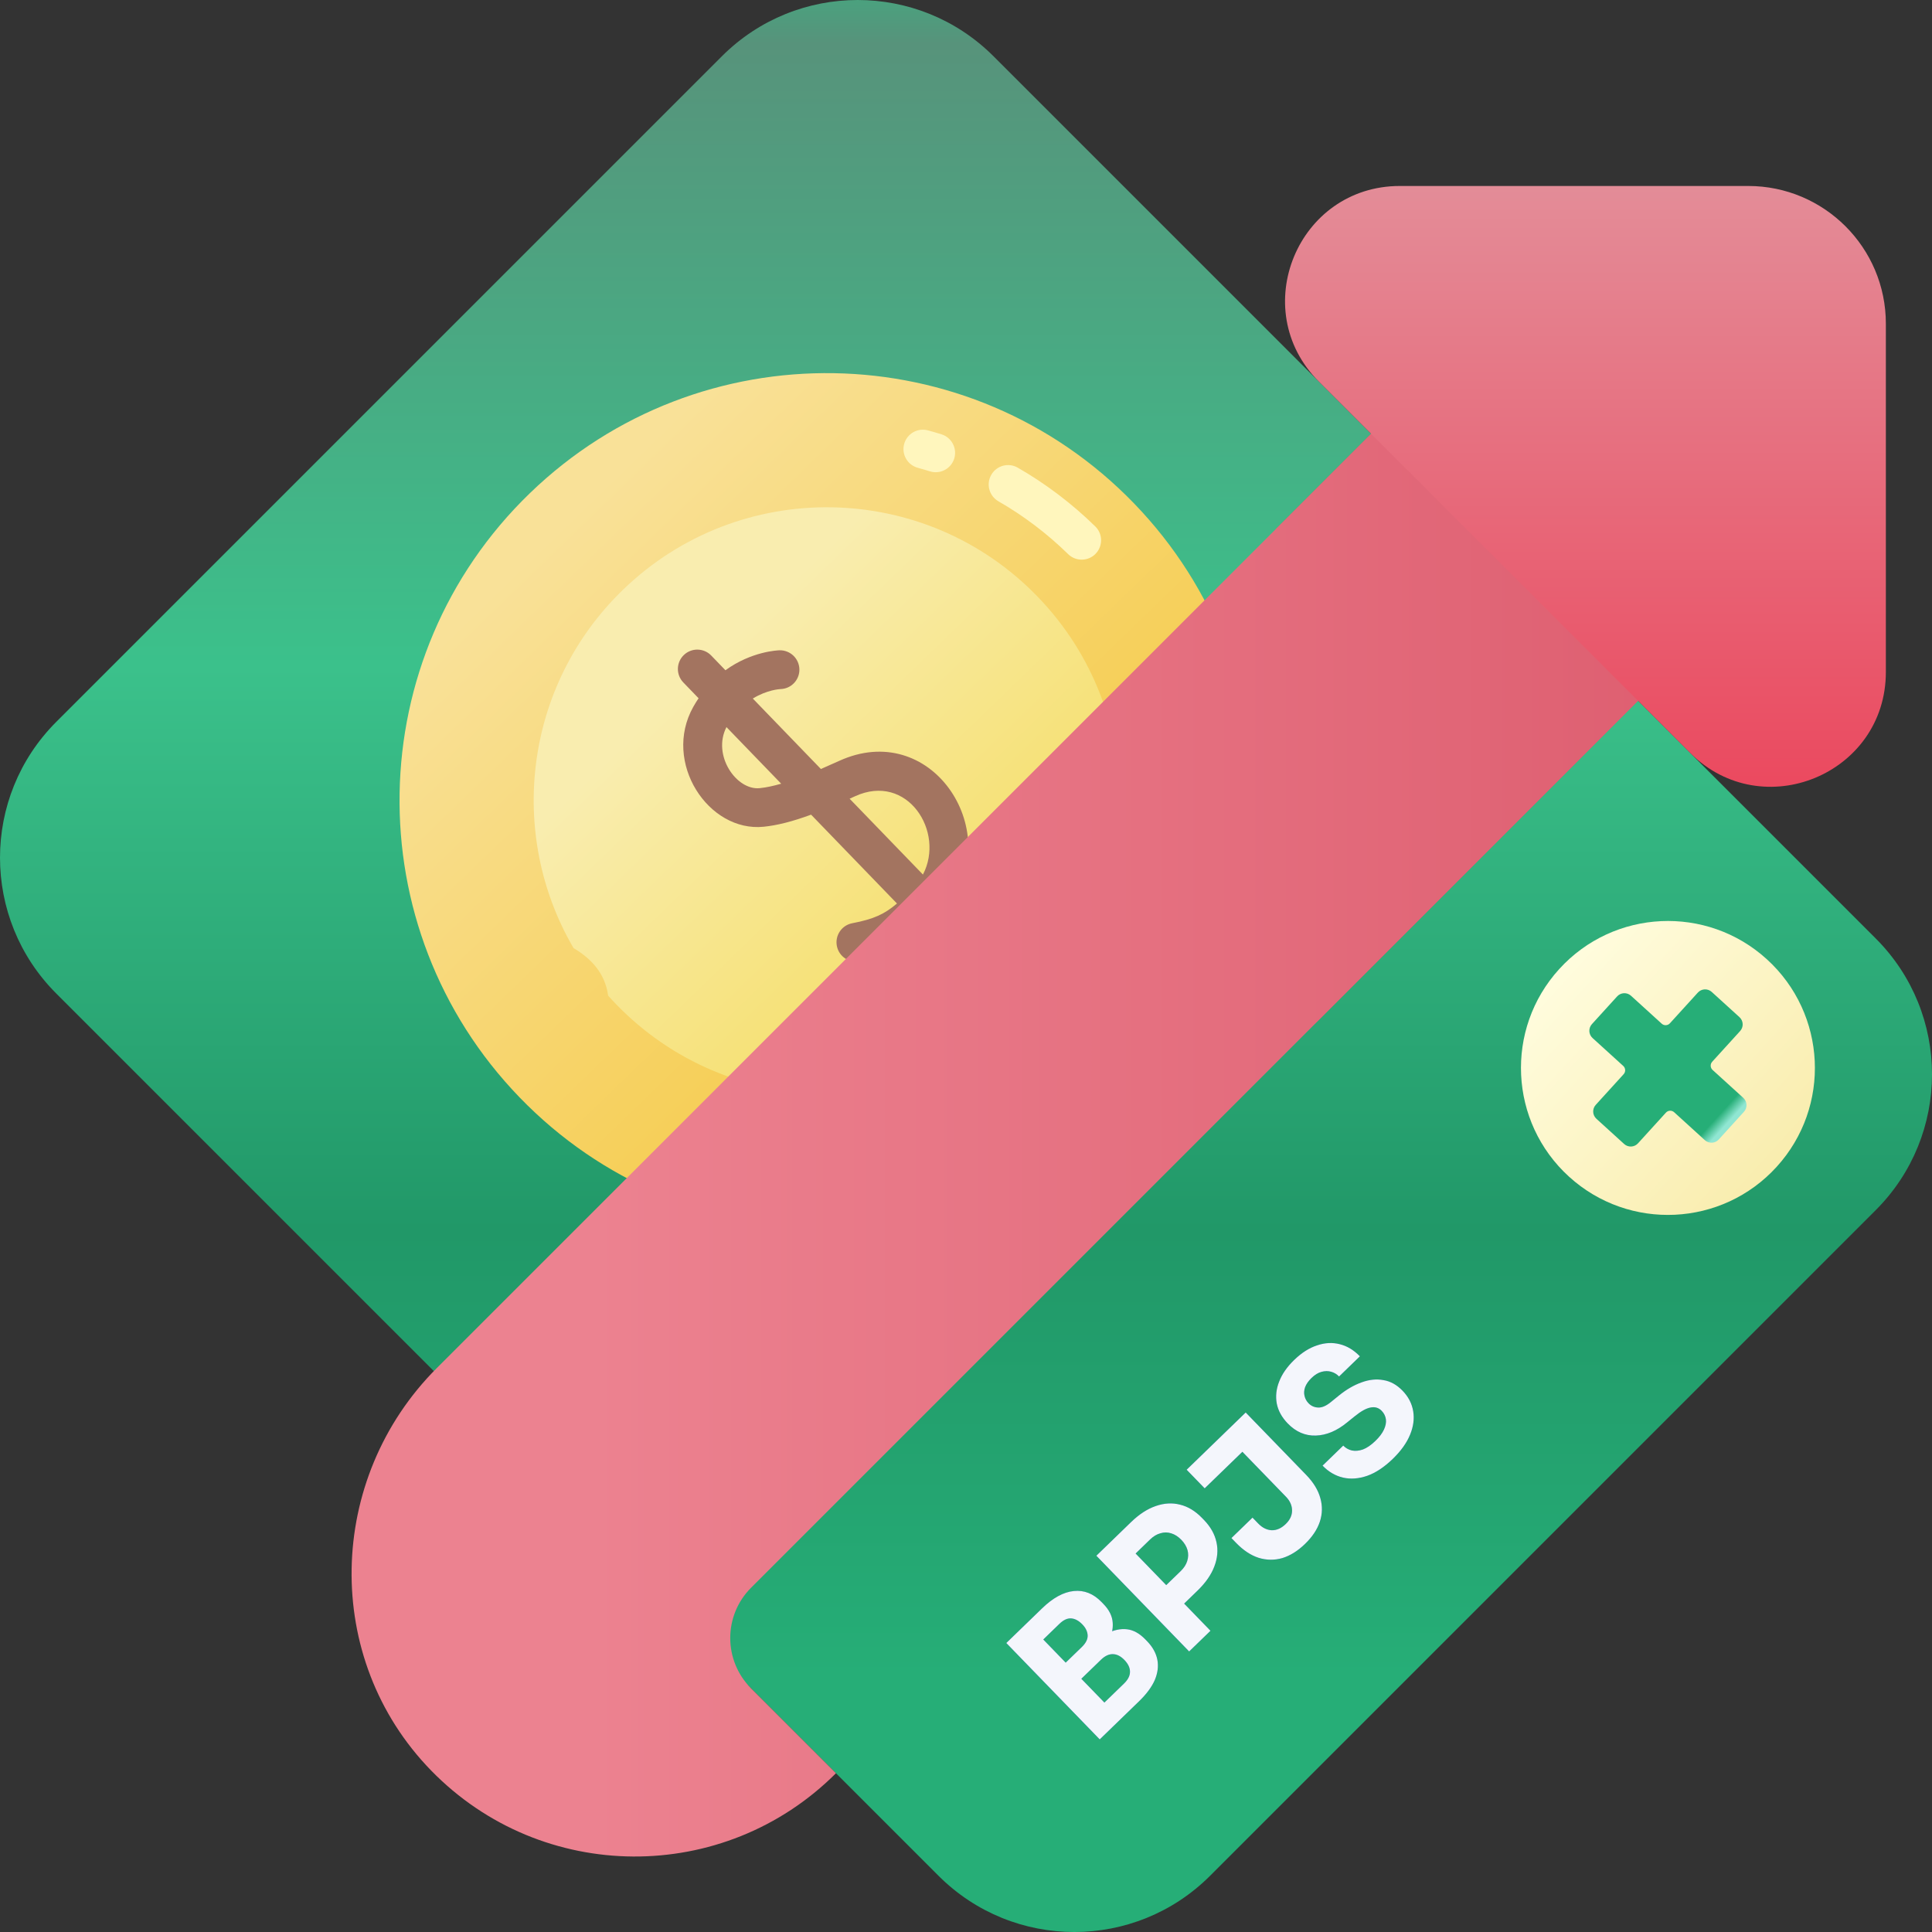 <svg width="118" height="118" viewBox="0 0 118 118" fill="none" xmlns="http://www.w3.org/2000/svg">
<rect x="0" y="0" width="118" height="118" fill="#333333" stroke="none"/>
<path d="M114.564 73.91L73.91 114.564C69.329 119.146 61.901 119.146 57.319 114.564L3.436 60.681C-1.145 56.099 -1.145 48.672 3.436 44.09L44.09 3.436C48.672 -1.145 56.1 -1.145 60.681 3.436L114.564 57.319C119.146 61.901 119.146 69.329 114.564 73.91Z" fill="url(#paint0_linear_321_17007)"/>
<path d="M68.639 67.653C79.003 57.635 79.283 41.113 69.266 30.749C59.248 20.386 42.726 20.105 32.363 30.122C21.999 40.14 21.718 56.662 31.736 67.026C41.753 77.389 58.275 77.67 68.639 67.653Z" fill="url(#paint1_linear_321_17007)"/>
<path d="M38.057 36.013C32.004 41.864 30.965 50.949 35.031 57.908L35.032 57.908C36.088 58.532 36.956 59.43 37.143 60.809C37.3 60.986 37.461 61.16 37.627 61.332C44.499 68.442 55.835 68.635 62.945 61.762C70.055 54.889 70.248 43.554 63.375 36.443C56.502 29.333 45.167 29.141 38.057 36.013Z" fill="url(#paint2_linear_321_17007)"/>
<path d="M65.238 33.844C63.957 32.59 62.522 31.503 60.98 30.617C60.413 30.291 60.218 29.567 60.544 29C60.87 28.433 61.593 28.237 62.16 28.563C63.875 29.548 65.468 30.756 66.894 32.151C67.362 32.608 67.37 33.358 66.913 33.826C66.463 34.288 65.711 34.306 65.238 33.844Z" fill="#FFF6BD"/>
<path d="M56.797 28.788C56.551 28.711 56.301 28.638 56.054 28.571C55.423 28.399 55.051 27.748 55.223 27.117C55.395 26.486 56.045 26.113 56.676 26.286C56.952 26.36 57.23 26.442 57.503 26.527C58.127 26.722 58.475 27.386 58.28 28.011C58.087 28.631 57.425 28.984 56.797 28.788Z" fill="#FFF6BD"/>
<path d="M51.243 46.477C50.883 46.641 50.512 46.807 50.138 46.968L45.979 42.665C46.845 42.133 47.621 42.088 47.673 42.086C48.327 42.068 48.842 41.523 48.824 40.869C48.805 40.215 48.26 39.7 47.606 39.718C47.51 39.721 45.905 39.778 44.307 40.936L43.439 40.037C42.984 39.567 42.234 39.554 41.764 40.009C41.294 40.463 41.281 41.213 41.736 41.683L42.667 42.647C42.555 42.815 42.445 42.99 42.34 43.178C40.445 46.567 43.268 50.845 46.648 50.494C47.475 50.409 48.387 50.179 49.539 49.757L54.784 55.183C54.018 55.833 53.371 56.136 52.052 56.388C51.41 56.511 50.989 57.132 51.112 57.774C51.235 58.416 51.855 58.837 52.498 58.715C54.371 58.356 55.361 57.819 56.431 56.887L57.403 57.892C57.857 58.363 58.607 58.376 59.078 57.921C59.548 57.466 59.56 56.717 59.106 56.246L58.068 55.172C61.272 50.598 56.843 43.917 51.243 46.477ZM46.404 48.138C44.979 48.286 43.484 46.131 44.37 44.409L47.712 47.866C47.247 48 46.805 48.097 46.404 48.138ZM56.37 53.415L51.892 48.783C52.003 48.733 52.113 48.684 52.227 48.631C55.419 47.172 57.737 50.805 56.37 53.415Z" fill="#A37460"/>
<path d="M84.865 25.369L77.923 32.312L88.412 42.801L74.782 56.43C73.228 57.984 73.17 60.485 74.65 62.11C76.231 63.844 78.94 63.907 80.6 62.248L101.172 41.676L84.865 25.369Z" fill="#D45566"/>
<path d="M26.678 83.557C19.928 90.306 19.672 101.302 26.333 108.138C33.102 115.085 44.221 115.14 51.058 108.303L45.873 103.118C44.177 101.421 44.177 98.67 45.873 96.974L101.172 41.676L84.865 25.369L26.678 83.557Z" fill="url(#paint3_linear_321_17007)"/>
<path d="M115.182 41.044V19.77C115.182 15.125 111.416 11.359 106.772 11.359H85.498C79.263 11.359 76.141 18.896 80.55 23.305L103.236 45.992C107.644 50.4 115.182 47.278 115.182 41.044Z" fill="url(#paint4_linear_321_17007)"/>
<path d="M108.512 71.266C111.848 67.598 111.578 61.921 107.911 58.586C104.243 55.251 98.566 55.52 95.231 59.188C91.895 62.855 92.165 68.532 95.832 71.868C99.5 75.203 105.177 74.934 108.512 71.266Z" fill="url(#paint5_linear_321_17007)"/>
<path d="M101.492 62.523L99.616 60.817C99.371 60.594 98.991 60.612 98.768 60.858L97.228 62.551C97.005 62.797 97.023 63.176 97.268 63.4L99.144 65.105C99.288 65.237 99.299 65.462 99.167 65.607L97.462 67.482C97.239 67.727 97.257 68.107 97.502 68.33L99.196 69.87C99.441 70.094 99.821 70.076 100.044 69.83L101.75 67.955C101.881 67.81 102.106 67.799 102.251 67.931L104.126 69.636C104.372 69.86 104.752 69.842 104.975 69.596L106.515 67.903C106.738 67.657 106.72 67.277 106.475 67.054L104.599 65.349C104.454 65.217 104.444 64.992 104.576 64.847L106.281 62.972C106.504 62.727 106.486 62.347 106.241 62.124L104.547 60.584C104.302 60.36 103.922 60.378 103.699 60.624L101.993 62.499C101.861 62.644 101.637 62.655 101.492 62.523Z" fill="url(#paint6_linear_321_17007)"/>
<path d="M68.28 105.158L67.294 104.141L68.653 102.824C68.896 102.588 69.017 102.348 69.016 102.103C69.015 101.857 68.901 101.618 68.675 101.385C68.449 101.152 68.216 101.034 67.977 101.03C67.732 101.021 67.487 101.135 67.244 101.371L65.885 102.687L65.123 101.901L66.418 100.646C66.82 100.256 67.227 99.96 67.636 99.757C68.041 99.55 68.439 99.468 68.829 99.51C69.22 99.553 69.595 99.759 69.954 100.13L70.062 100.241C70.396 100.586 70.604 100.959 70.686 101.362C70.763 101.76 70.713 102.173 70.534 102.603C70.35 103.028 70.03 103.461 69.575 103.903L68.28 105.158ZM67.168 106.236L61.462 100.35L62.733 99.118L68.439 105.004L67.168 106.236ZM65.685 102.481L64.931 101.702L66.075 100.594C66.323 100.352 66.442 100.114 66.43 99.879C66.418 99.645 66.309 99.421 66.104 99.21C65.888 98.987 65.663 98.866 65.429 98.847C65.195 98.828 64.953 98.939 64.704 99.18L63.56 100.289L62.575 99.272L63.639 98.24C64.306 97.593 64.953 97.238 65.58 97.175C66.212 97.107 66.78 97.332 67.283 97.851L67.398 97.97C67.748 98.33 67.934 98.709 67.96 99.105C67.99 99.497 67.895 99.892 67.675 100.29C67.455 100.678 67.147 101.064 66.75 101.449L65.685 102.481ZM72.164 98.096L71.07 96.968L72.111 95.96C72.312 95.765 72.446 95.558 72.512 95.34C72.583 95.117 72.589 94.895 72.53 94.675C72.466 94.45 72.341 94.242 72.157 94.051C71.962 93.85 71.755 93.717 71.537 93.651C71.314 93.579 71.092 93.579 70.872 93.648C70.652 93.707 70.441 93.834 70.24 94.029L69.2 95.038L68.106 93.91L69.083 92.963C69.576 92.486 70.076 92.16 70.585 91.985C71.099 91.805 71.595 91.776 72.073 91.899C72.556 92.016 73.003 92.286 73.414 92.71L73.537 92.837C73.937 93.25 74.191 93.702 74.298 94.194C74.405 94.676 74.361 95.171 74.165 95.679C73.975 96.182 73.633 96.672 73.141 97.149L72.164 98.096ZM72.629 100.865L66.962 95.019L68.265 93.756L73.932 99.602L72.629 100.865ZM79.705 94.299C79.266 94.725 78.805 95.013 78.323 95.162C77.841 95.3 77.358 95.295 76.875 95.147C76.398 94.994 75.939 94.689 75.497 94.234L75.212 93.94L76.499 92.692L76.853 93.058C77.1 93.312 77.374 93.447 77.676 93.462C77.979 93.467 78.262 93.341 78.527 93.084C78.787 92.832 78.916 92.558 78.915 92.261C78.915 91.953 78.792 91.672 78.545 91.418L75.727 88.511L77.03 87.248L79.779 90.084C80.22 90.539 80.507 91.01 80.641 91.498C80.779 91.98 80.769 92.462 80.61 92.944C80.452 93.416 80.15 93.868 79.705 94.299ZM73.578 90.902L72.477 89.766L76.083 86.271L77.184 87.407L73.578 90.902ZM85.072 89.098C84.547 89.606 84.025 89.953 83.506 90.137C82.982 90.317 82.488 90.353 82.026 90.247C81.558 90.136 81.142 89.892 80.778 89.516L82.041 88.292C82.184 88.44 82.358 88.539 82.56 88.589C82.768 88.634 82.995 88.614 83.242 88.529C83.483 88.439 83.739 88.263 84.009 88.002C84.253 87.766 84.426 87.536 84.528 87.313C84.631 87.091 84.671 86.883 84.647 86.689C84.619 86.491 84.533 86.317 84.39 86.169C84.21 85.984 83.989 85.915 83.728 85.963C83.461 86.006 83.135 86.183 82.749 86.496L82.274 86.879C81.651 87.391 81.015 87.658 80.368 87.679C79.721 87.7 79.149 87.454 78.651 86.94C78.292 86.569 78.068 86.164 77.981 85.725C77.9 85.28 77.948 84.832 78.127 84.382C78.302 83.925 78.606 83.487 79.04 83.066C79.495 82.624 79.962 82.326 80.439 82.172C80.916 82.008 81.38 81.984 81.832 82.1C82.279 82.211 82.687 82.458 83.057 82.839L81.786 84.071C81.647 83.928 81.487 83.832 81.305 83.782C81.118 83.727 80.92 83.729 80.711 83.788C80.506 83.842 80.304 83.967 80.102 84.162C79.912 84.347 79.781 84.535 79.71 84.727C79.645 84.914 79.634 85.094 79.678 85.266C79.718 85.434 79.799 85.581 79.922 85.708C80.081 85.872 80.278 85.959 80.512 85.968C80.747 85.977 81.007 85.863 81.292 85.628L81.775 85.236C82.235 84.863 82.698 84.594 83.165 84.429C83.627 84.259 84.071 84.213 84.497 84.293C84.924 84.362 85.311 84.577 85.66 84.937C86.02 85.308 86.238 85.728 86.314 86.199C86.39 86.659 86.325 87.138 86.119 87.635C85.913 88.133 85.564 88.62 85.072 89.098Z" fill="#1443BD"/>
<path d="M68.28 105.158L67.294 104.141L68.653 102.824C68.896 102.588 69.017 102.348 69.016 102.103C69.015 101.857 68.901 101.618 68.675 101.385C68.449 101.152 68.216 101.034 67.977 101.03C67.732 101.021 67.487 101.135 67.244 101.371L65.885 102.687L65.123 101.901L66.418 100.646C66.82 100.256 67.227 99.96 67.636 99.757C68.041 99.55 68.439 99.468 68.829 99.51C69.22 99.553 69.595 99.759 69.954 100.13L70.062 100.241C70.396 100.586 70.604 100.959 70.686 101.362C70.763 101.76 70.713 102.173 70.534 102.603C70.35 103.028 70.03 103.461 69.575 103.903L68.28 105.158ZM67.168 106.236L61.462 100.35L62.733 99.118L68.439 105.004L67.168 106.236ZM65.685 102.481L64.931 101.702L66.075 100.594C66.323 100.352 66.442 100.114 66.43 99.879C66.418 99.645 66.309 99.421 66.104 99.21C65.888 98.987 65.663 98.866 65.429 98.847C65.195 98.828 64.953 98.939 64.704 99.18L63.56 100.289L62.575 99.272L63.639 98.24C64.306 97.593 64.953 97.238 65.58 97.175C66.212 97.107 66.78 97.332 67.283 97.851L67.398 97.97C67.748 98.33 67.934 98.709 67.96 99.105C67.99 99.497 67.895 99.892 67.675 100.29C67.455 100.678 67.147 101.064 66.75 101.449L65.685 102.481ZM72.164 98.096L71.07 96.968L72.111 95.96C72.312 95.765 72.446 95.558 72.512 95.34C72.583 95.117 72.589 94.895 72.53 94.675C72.466 94.45 72.341 94.242 72.157 94.051C71.962 93.85 71.755 93.717 71.537 93.651C71.314 93.579 71.092 93.579 70.872 93.648C70.652 93.707 70.441 93.834 70.24 94.029L69.2 95.038L68.106 93.91L69.083 92.963C69.576 92.486 70.076 92.16 70.585 91.985C71.099 91.805 71.595 91.776 72.073 91.899C72.556 92.016 73.003 92.286 73.414 92.71L73.537 92.837C73.937 93.25 74.191 93.702 74.298 94.194C74.405 94.676 74.361 95.171 74.165 95.679C73.975 96.182 73.633 96.672 73.141 97.149L72.164 98.096ZM72.629 100.865L66.962 95.019L68.265 93.756L73.932 99.602L72.629 100.865ZM79.705 94.299C79.266 94.725 78.805 95.013 78.323 95.162C77.841 95.3 77.358 95.295 76.875 95.147C76.398 94.994 75.939 94.689 75.497 94.234L75.212 93.94L76.499 92.692L76.853 93.058C77.1 93.312 77.374 93.447 77.676 93.462C77.979 93.467 78.262 93.341 78.527 93.084C78.787 92.832 78.916 92.558 78.915 92.261C78.915 91.953 78.792 91.672 78.545 91.418L75.727 88.511L77.03 87.248L79.779 90.084C80.22 90.539 80.507 91.01 80.641 91.498C80.779 91.98 80.769 92.462 80.61 92.944C80.452 93.416 80.15 93.868 79.705 94.299ZM73.578 90.902L72.477 89.766L76.083 86.271L77.184 87.407L73.578 90.902ZM85.072 89.098C84.547 89.606 84.025 89.953 83.506 90.137C82.982 90.317 82.488 90.353 82.026 90.247C81.558 90.136 81.142 89.892 80.778 89.516L82.041 88.292C82.184 88.44 82.358 88.539 82.56 88.589C82.768 88.634 82.995 88.614 83.242 88.529C83.483 88.439 83.739 88.263 84.009 88.002C84.253 87.766 84.426 87.536 84.528 87.313C84.631 87.091 84.671 86.883 84.647 86.689C84.619 86.491 84.533 86.317 84.39 86.169C84.21 85.984 83.989 85.915 83.728 85.963C83.461 86.006 83.135 86.183 82.749 86.496L82.274 86.879C81.651 87.391 81.015 87.658 80.368 87.679C79.721 87.7 79.149 87.454 78.651 86.94C78.292 86.569 78.068 86.164 77.981 85.725C77.9 85.28 77.948 84.832 78.127 84.382C78.302 83.925 78.606 83.487 79.04 83.066C79.495 82.624 79.962 82.326 80.439 82.172C80.916 82.008 81.38 81.984 81.832 82.1C82.279 82.211 82.687 82.458 83.057 82.839L81.786 84.071C81.647 83.928 81.487 83.832 81.305 83.782C81.118 83.727 80.92 83.729 80.711 83.788C80.506 83.842 80.304 83.967 80.102 84.162C79.912 84.347 79.781 84.535 79.71 84.727C79.645 84.914 79.634 85.094 79.678 85.266C79.718 85.434 79.799 85.581 79.922 85.708C80.081 85.872 80.278 85.959 80.512 85.968C80.747 85.977 81.007 85.863 81.292 85.628L81.775 85.236C82.235 84.863 82.698 84.594 83.165 84.429C83.627 84.259 84.071 84.213 84.497 84.293C84.924 84.362 85.311 84.577 85.66 84.937C86.02 85.308 86.238 85.728 86.314 86.199C86.39 86.659 86.325 87.138 86.119 87.635C85.913 88.133 85.564 88.62 85.072 89.098Z" fill="white" fill-opacity="0.95"/>
<defs>
<linearGradient id="paint0_linear_321_17007" x1="59" y1="102.44" x2="59" y2="-5.301" gradientUnits="userSpaceOnUse">
<stop stop-color="#26AE77"/>
<stop offset="0.253" stop-color="#219868"/>
<stop offset="0.573" stop-color="#3BC18B"/>
<stop offset="0.926" stop-color="#57937B"/>
<stop offset="1" stop-color="#32BD85"/>
</linearGradient>
<linearGradient id="paint1_linear_321_17007" x1="71.757" y1="70.879" x2="34.303" y2="32.13" gradientUnits="userSpaceOnUse">
<stop stop-color="#F4C22C"/>
<stop offset="1" stop-color="#F9E198"/>
</linearGradient>
<linearGradient id="paint2_linear_321_17007" x1="65.634" y1="64.544" x2="42.767" y2="40.886" gradientUnits="userSpaceOnUse">
<stop stop-color="#F4D952"/>
<stop offset="1" stop-color="#F9EDAF"/>
</linearGradient>
<linearGradient id="paint3_linear_321_17007" x1="107.7" y1="69.38" x2="36.159" y2="69.38" gradientUnits="userSpaceOnUse">
<stop stop-color="#DD5C6E"/>
<stop offset="1" stop-color="#EC8290"/>
</linearGradient>
<linearGradient id="paint4_linear_321_17007" x1="96.834" y1="48.762" x2="96.834" y2="9.825" gradientUnits="userSpaceOnUse">
<stop stop-color="#EB485E"/>
<stop offset="1" stop-color="#E38F9A"/>
</linearGradient>
<linearGradient id="paint5_linear_321_17007" x1="108.285" y1="71.059" x2="95.36" y2="59.306" gradientUnits="userSpaceOnUse">
<stop stop-color="#F9EDAF"/>
<stop offset="1" stop-color="#FFFCDD"/>
</linearGradient>
<linearGradient id="paint6_linear_321_17007" x1="98.337" y1="62.013" x2="105.539" y2="68.562" gradientUnits="userSpaceOnUse">
<stop stop-color="#26AE77"/>
<stop offset="0.253" stop-color="#26AE77"/>
<stop offset="0.573" stop-color="#26AE77"/>
<stop offset="0.926" stop-color="#26AE77"/>
<stop offset="1" stop-color="#90E6D2"/>
</linearGradient>
</defs>
</svg>
